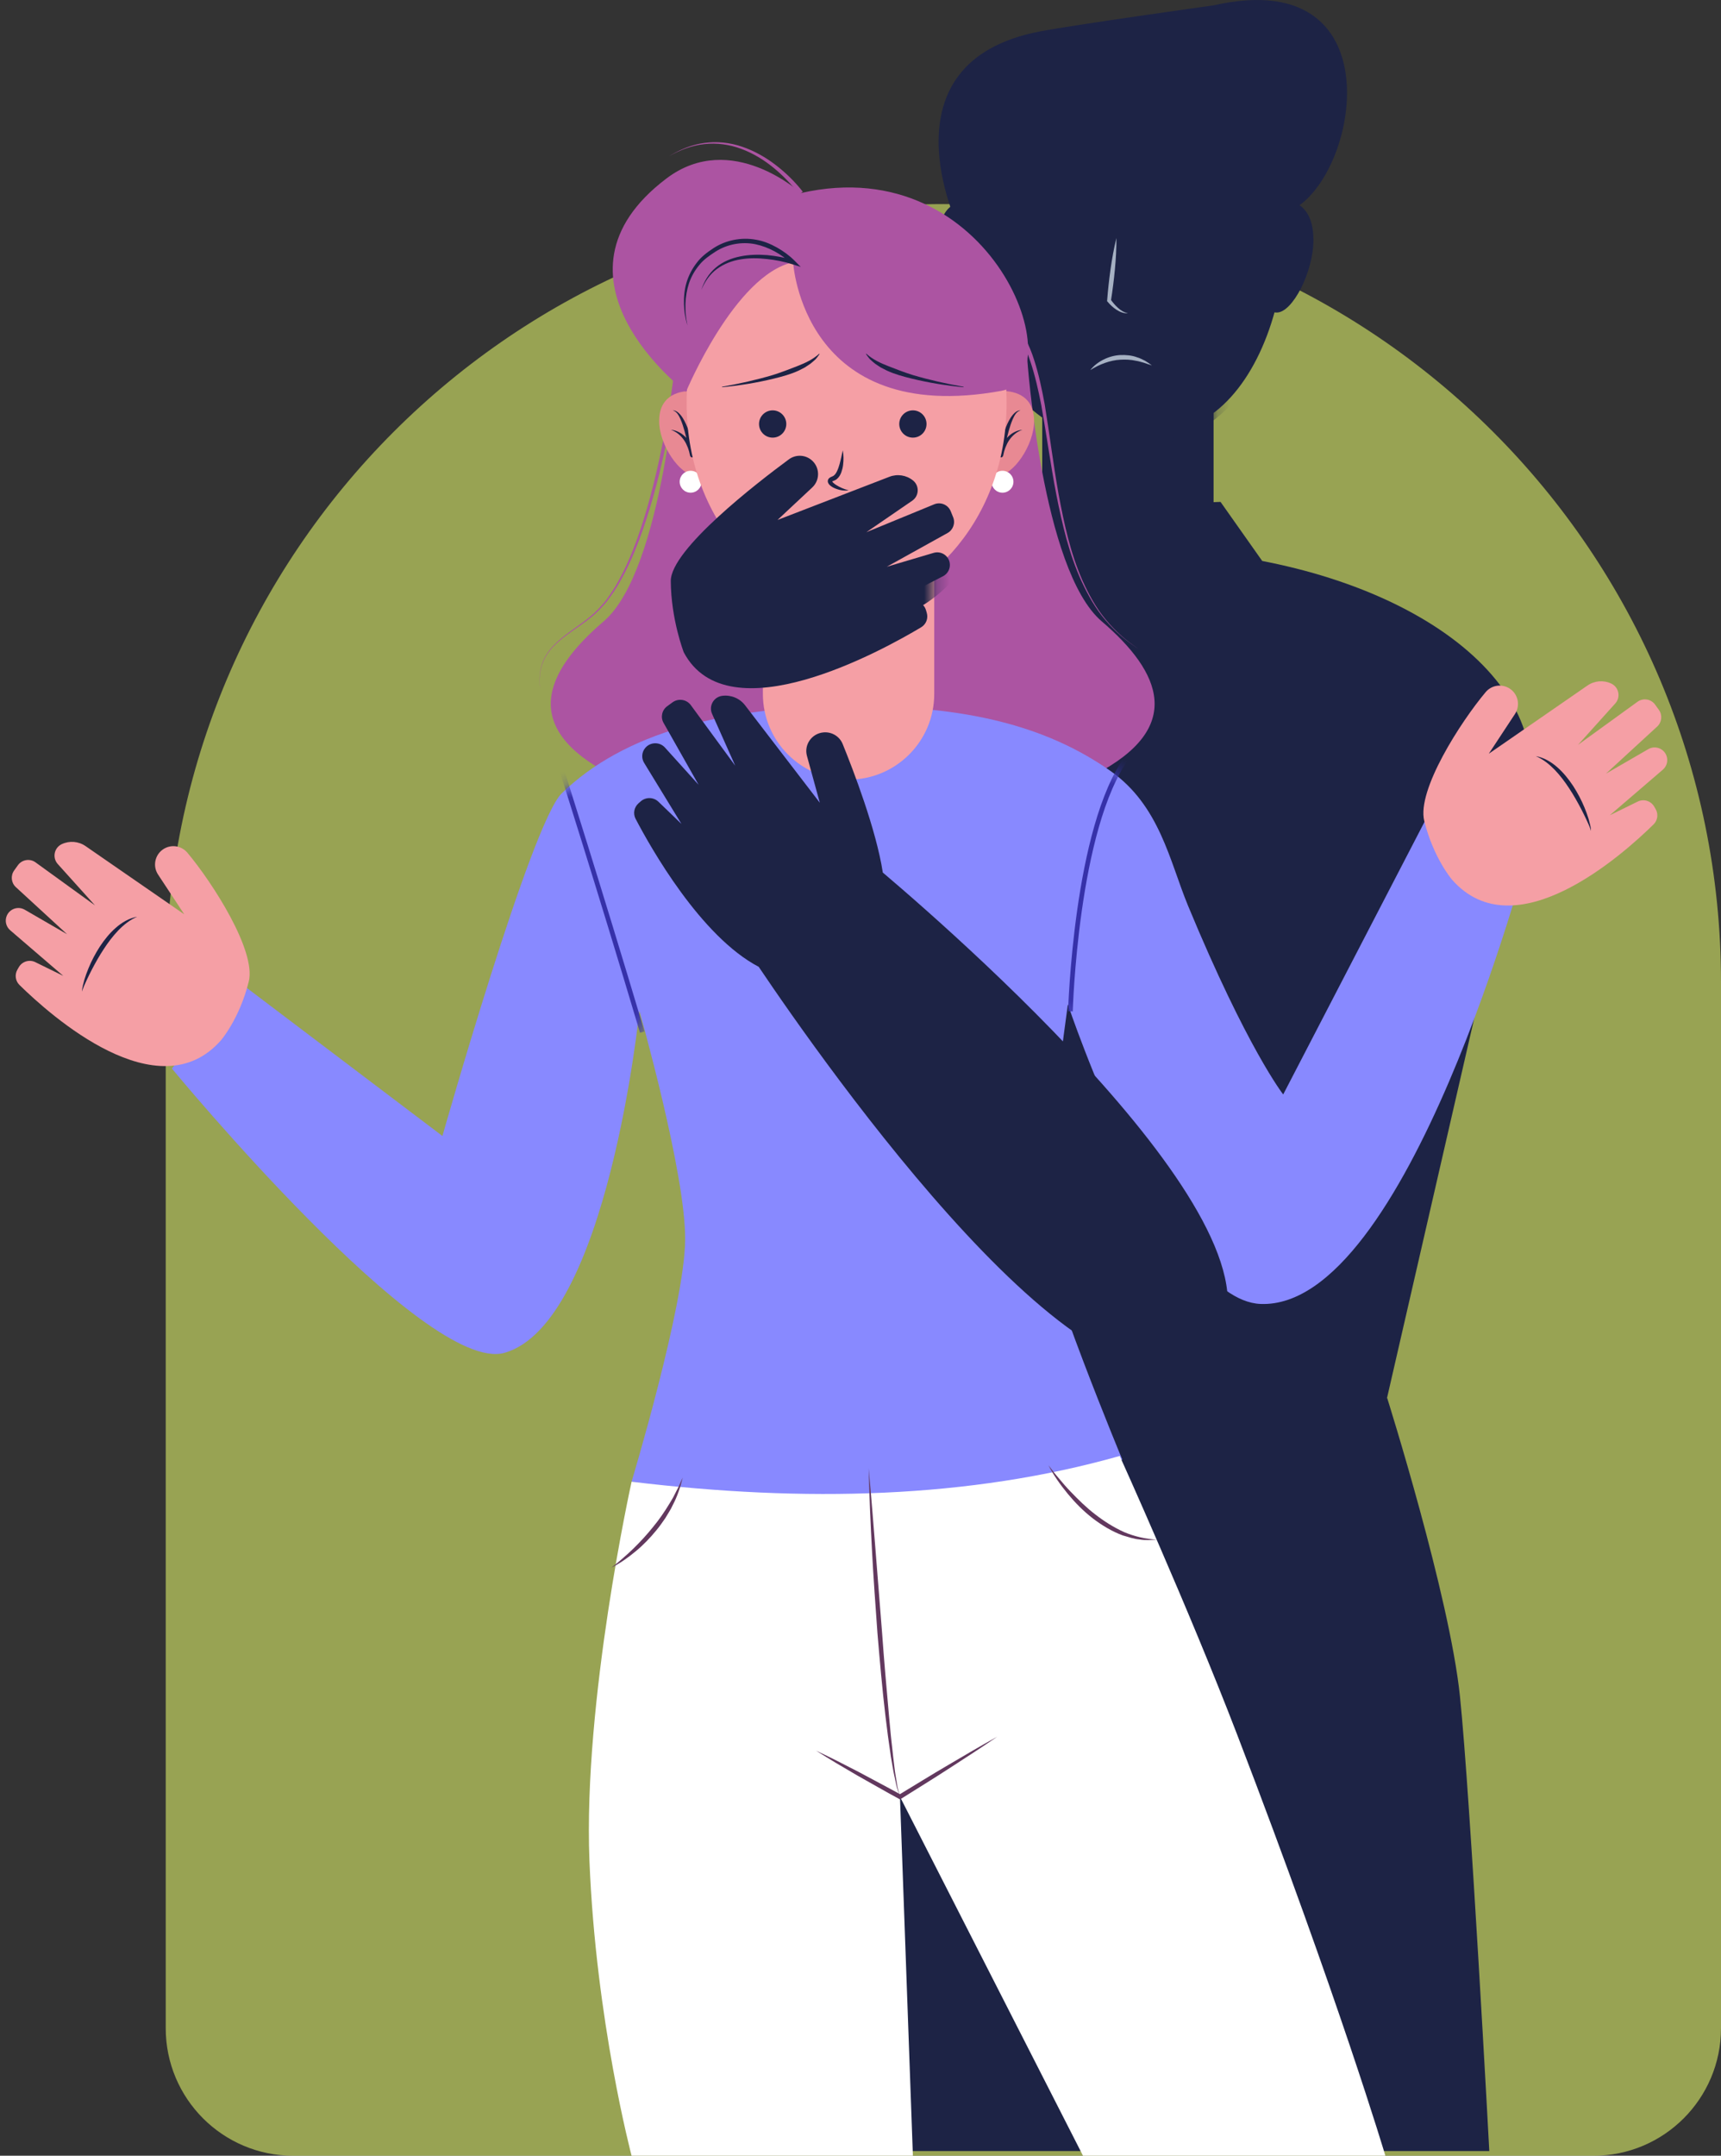 <svg width="135" height="169" viewBox="0 0 135 169" fill="none" xmlns="http://www.w3.org/2000/svg">
<rect x="0" y="0" width="135" height="169" fill="#333333" stroke="none"/>
<path d="M13 77C13 43.311 40.311 16 74 16C107.689 16 135 43.311 135 77V159C135 164.523 130.523 169 125 169H23C17.477 169 13 164.523 13 159V77Z" fill="#DCEE6A" fill-opacity="0.6"/>
<path d="M78.43 20.185C78.43 22.681 77.729 24.502 76.492 24.502C75.255 24.502 73.618 21.31 73.618 18.814C73.618 16.317 74.955 15.665 76.191 15.665C77.428 15.665 78.43 17.688 78.43 20.185Z" fill="#1D2345"/>
<path d="M74.534 19.729C74.534 19.729 75.833 19.932 76.215 22.369C76.215 22.369 75.68 17.799 74.687 17.697" fill="#1D2345"/>
<path d="M98.216 20.185C98.216 22.681 98.918 24.502 100.154 24.502C101.391 24.502 103.028 21.31 103.028 18.814C103.028 16.317 101.692 15.665 100.455 15.665C99.218 15.665 98.216 17.688 98.216 20.185Z" fill="#1D2345"/>
<path d="M102.112 19.729C102.112 19.729 100.813 19.932 100.431 22.369C100.431 22.369 100.966 17.799 101.959 17.697" fill="#1D2345"/>
<path d="M95.196 47.238H81.756V30.438H95.196V47.238Z" fill="#1D2345"/>
<mask id="mask0_1_848" style="mask-type:luminance" maskUnits="userSpaceOnUse" x="81" y="30" width="15" height="18">
<path d="M95.196 47.246H81.756V30.447H95.196V47.246Z" fill="white"/>
</mask>
<g mask="url(#mask0_1_848)">
<path d="M101.641 17.141C101.641 26.956 96.329 34.914 89.774 34.914C83.22 34.914 77.907 26.956 77.907 17.141C77.907 7.325 83.22 -0.633 89.774 -0.633C96.329 -0.633 101.641 7.325 101.641 17.141Z" fill="#1D2345"/>
</g>
<path d="M100.871 17.743C100.871 23.878 98.749 29.602 95.333 32.269C93.284 33.869 90.259 35.536 88.256 35.536C86.252 35.536 83.364 34.005 81.314 32.405C77.899 29.738 75.775 23.878 75.775 17.743C75.775 7.927 81.393 3.774 88.323 3.774C95.254 3.774 100.871 7.927 100.871 17.743Z" fill="#1D2345"/>
<path d="M84.126 6.676C84.126 6.676 84.852 19.586 100.455 16.759C106.217 15.715 110.322 -3.017 95.197 0.42C95.197 0.42 84.445 1.918 81.587 2.462C68.889 4.88 75.19 17.842 75.19 17.842C75.19 17.842 79.543 7.669 84.126 6.676Z" fill="#1D2345"/>
<path d="M87.575 18.659C87.58 19.488 87.532 20.31 87.455 21.129C87.414 21.538 87.374 21.947 87.319 22.355C87.269 22.763 87.209 23.17 87.145 23.576L87.118 23.471C87.281 23.706 87.48 23.94 87.699 24.136C87.918 24.337 88.174 24.501 88.481 24.552C88.167 24.59 87.851 24.454 87.585 24.287C87.315 24.112 87.085 23.897 86.876 23.647L86.843 23.608L86.848 23.541C86.88 23.131 86.917 22.721 86.963 22.313C87.005 21.904 87.062 21.496 87.117 21.089C87.232 20.275 87.377 19.463 87.575 18.659Z" fill="#A6B1C3"/>
<path d="M120.098 60.442C120.098 50.821 106.055 43.021 88.732 43.021C71.409 43.021 57.367 50.821 57.367 60.442L71.515 109.847L108.807 109.574L120.098 60.442Z" fill="#1D2345"/>
<path d="M72.332 106.854L71.515 109.848C71.515 109.848 66.343 125.092 65.799 135.163C65.255 145.235 64.939 168.631 64.939 168.631H116.825C116.825 168.631 115.34 140.879 114.523 132.986C113.707 125.092 108.807 109.576 108.807 109.576L72.332 106.854Z" fill="#1D2345"/>
<path d="M78.593 43.7L81.859 39.89L95.742 39.346L99.008 43.972L93.564 50.778L78.593 43.7Z" fill="#1D2345"/>
<path d="M53.381 28.103C53.08 30.52 52.664 32.913 52.149 35.289C51.627 37.662 51.002 40.018 50.152 42.298C49.725 43.436 49.233 44.554 48.629 45.611C48.335 46.145 47.986 46.648 47.618 47.134C47.231 47.605 46.807 48.05 46.328 48.426C45.381 49.191 44.303 49.779 43.449 50.641C43.026 51.07 42.684 51.587 42.507 52.166C42.325 52.744 42.303 53.36 42.352 53.963C42.295 53.361 42.309 52.743 42.485 52.16C42.656 51.574 42.995 51.048 43.416 50.61C44.266 49.73 45.341 49.127 46.27 48.356C46.742 47.976 47.152 47.534 47.529 47.064C47.886 46.578 48.225 46.078 48.51 45.544C49.095 44.488 49.57 43.372 49.981 42.235C50.798 39.957 51.39 37.602 51.881 35.232C52.365 32.861 52.751 30.464 53.019 28.063L53.381 28.103Z" fill="#AC54A2"/>
<path d="M53.2 28.083C53.2 28.083 52.054 44.698 47.356 48.708C42.658 52.719 40.825 57.073 47.929 60.74C55.033 64.407 57.668 63.49 60.304 60.396C62.939 57.302 57.325 27.739 57.325 27.739L53.2 28.083Z" fill="#AC54A2"/>
<path d="M80.575 28.083C80.575 28.083 81.721 44.698 86.419 48.708C91.117 52.719 92.95 57.073 85.846 60.74C78.742 64.407 76.107 63.49 73.471 60.396C70.836 57.302 73.596 27.739 73.596 27.739L80.575 28.083Z" fill="#AC54A2"/>
<path d="M39.573 106.055C33.319 107.825 13.486 83.769 13.486 83.769L18.829 77.047L34.706 89.056C34.706 89.056 41.66 64.527 44.07 62.188C48.906 57.494 56.678 55.352 66.955 55.352C75.702 55.352 81.976 56.849 87.087 60.423C90.976 63.141 91.75 67.522 93.194 71.008C97.829 82.193 100.658 85.8 100.658 85.8L112.489 62.991L119.812 67.033C119.812 67.033 110.385 102.703 98.872 102.223C91.538 101.918 83.766 78.736 83.766 78.736C83.766 78.736 81.705 93.698 81.796 96.656C81.886 99.614 88.038 114.433 88.038 114.433C75.166 117.902 62.337 118.259 49.543 116.159C49.543 116.159 53.695 102.405 53.746 97.21C53.797 92.014 50.154 79.249 50.154 79.249C50.154 79.249 47.671 103.764 39.573 106.055Z" fill="#8889FF"/>
<path d="M56.518 34.044C56.518 35.921 55.816 37.29 54.58 37.29C53.343 37.29 51.706 34.89 51.706 33.012C51.706 31.135 53.042 30.644 54.279 30.644C55.516 30.644 56.518 32.166 56.518 34.044Z" fill="#E88993"/>
<path d="M52.622 33.697C52.856 33.704 53.084 33.788 53.295 33.899C53.509 34.01 53.694 34.172 53.857 34.351C54.012 34.537 54.145 34.743 54.246 34.964C54.345 35.185 54.421 35.414 54.475 35.647L54.129 35.711C54.011 35.069 53.871 34.423 53.698 33.795C53.611 33.48 53.513 33.169 53.384 32.873C53.253 32.588 53.104 32.267 52.775 32.17C52.946 32.162 53.111 32.259 53.237 32.376C53.364 32.495 53.472 32.632 53.562 32.778C53.745 33.069 53.878 33.383 53.995 33.699C54.223 34.336 54.374 34.989 54.477 35.657C54.491 35.752 54.425 35.842 54.329 35.857C54.238 35.871 54.152 35.812 54.131 35.723L54.13 35.719L54.056 35.398C54.021 35.295 53.995 35.187 53.954 35.087C53.874 34.884 53.782 34.686 53.657 34.506C53.411 34.151 53.065 33.84 52.622 33.697Z" fill="#1D2345"/>
<path d="M76.303 34.044C76.303 35.921 77.005 37.29 78.242 37.29C79.478 37.29 81.116 34.89 81.116 33.012C81.116 31.135 79.779 30.644 78.543 30.644C77.306 30.644 76.303 32.166 76.303 34.044Z" fill="#E88993"/>
<path d="M80.199 33.697C79.757 33.84 79.41 34.151 79.164 34.506C79.04 34.686 78.948 34.884 78.867 35.087C78.827 35.187 78.8 35.295 78.765 35.398L78.691 35.719L78.69 35.723C78.668 35.817 78.574 35.877 78.479 35.855C78.389 35.834 78.331 35.747 78.345 35.657C78.447 34.989 78.599 34.336 78.826 33.699C78.943 33.383 79.076 33.069 79.26 32.778C79.349 32.632 79.457 32.495 79.585 32.376C79.71 32.259 79.876 32.162 80.046 32.17C79.718 32.267 79.568 32.588 79.438 32.873C79.309 33.169 79.211 33.48 79.123 33.795C78.95 34.423 78.811 35.069 78.693 35.711L78.346 35.647C78.401 35.414 78.476 35.185 78.576 34.964C78.676 34.743 78.809 34.537 78.965 34.351C79.128 34.172 79.313 34.01 79.526 33.899C79.737 33.788 79.965 33.704 80.199 33.697Z" fill="#1D2345"/>
<path d="M55.033 37.767C55.033 38.241 54.648 38.626 54.174 38.626C53.699 38.626 53.315 38.241 53.315 37.767C53.315 37.292 53.699 36.907 54.174 36.907C54.648 36.907 55.033 37.292 55.033 37.767Z" fill="white"/>
<path d="M79.497 37.767C79.497 38.241 79.113 38.626 78.638 38.626C78.164 38.626 77.779 38.241 77.779 37.767C77.779 37.292 78.164 36.907 78.638 36.907C79.113 36.907 79.497 37.292 79.497 37.767Z" fill="white"/>
<path d="M66.564 61.119C62.852 61.119 59.843 58.11 59.843 54.399V44.319H73.284V54.399C73.284 58.11 70.275 61.119 66.564 61.119Z" fill="#F59FA5"/>
<mask id="mask1_1_848" style="mask-type:luminance" maskUnits="userSpaceOnUse" x="59" y="44" width="15" height="18">
<path d="M73.284 61.127H59.843V44.327H73.284V61.127Z" fill="white"/>
</mask>
<g mask="url(#mask1_1_848)">
<path d="M79.729 31.021C79.729 40.837 74.416 48.794 67.862 48.794C61.308 48.794 55.994 40.837 55.994 31.021C55.994 21.205 61.308 13.247 67.862 13.247C74.416 13.247 79.729 21.205 79.729 31.021Z" fill="#1D2345"/>
</g>
<path d="M78.959 31.622C78.959 41.438 71.753 47.599 66.411 47.599C61.068 47.599 53.862 41.438 53.862 31.622C53.862 21.807 59.48 17.653 66.411 17.653C73.341 17.653 78.959 21.807 78.959 31.622Z" fill="#F59FA5"/>
<path d="M62.214 20.559C62.214 20.559 62.94 33.469 78.543 30.642C84.305 29.598 77.951 11.697 62.825 15.135C62.825 15.135 57.372 10.144 52.283 13.989C41.97 21.781 53.811 30.719 53.811 30.719C53.811 30.719 57.631 21.552 62.214 20.559Z" fill="#AC54A2"/>
<path d="M78.99 25.306C79.136 25.293 79.213 25.318 79.303 25.35C79.391 25.379 79.464 25.423 79.537 25.468C79.677 25.562 79.8 25.671 79.904 25.791C80.121 26.024 80.281 26.288 80.433 26.554C80.716 27.092 80.943 27.652 81.122 28.223C81.49 29.363 81.733 30.531 81.949 31.7C82.335 34.047 82.62 36.396 83.037 38.728C83.468 41.051 83.969 43.383 84.93 45.55C85.417 46.622 85.984 47.675 86.747 48.582C87.499 49.495 88.397 50.284 89.395 50.925C88.389 50.297 87.479 49.518 86.712 48.611C85.933 47.71 85.351 46.659 84.847 45.587C83.853 43.421 83.32 41.085 82.858 38.761C82.41 36.432 82.093 34.075 81.679 31.749C81.45 30.591 81.194 29.436 80.819 28.324C80.637 27.767 80.408 27.227 80.134 26.72C79.989 26.473 79.835 26.229 79.645 26.031C79.554 25.927 79.451 25.841 79.345 25.771C79.291 25.739 79.237 25.707 79.183 25.691C79.137 25.668 79.063 25.667 79.061 25.664L78.99 25.306Z" fill="#AC54A2"/>
<path d="M61.679 33.239C61.679 33.83 61.2 34.309 60.61 34.309C60.019 34.309 59.54 33.83 59.54 33.239C59.54 32.648 60.019 32.17 60.61 32.17C61.2 32.17 61.679 32.648 61.679 33.239Z" fill="#1D2345"/>
<path d="M56.635 30.32C57.981 30.088 59.315 29.786 60.618 29.401C61.267 29.201 61.896 28.951 62.521 28.711C63.146 28.465 63.756 28.19 64.262 27.73L64.291 27.752C64.193 27.891 64.092 28.041 63.972 28.17C63.841 28.284 63.713 28.41 63.572 28.515C63.429 28.616 63.28 28.709 63.133 28.806L62.667 29.045C62.035 29.34 61.363 29.519 60.695 29.683C59.358 30.009 58.003 30.228 56.64 30.356L56.635 30.32Z" fill="#1D2345"/>
<path d="M70.54 33.239C70.54 33.83 71.019 34.309 71.61 34.309C72.201 34.309 72.679 33.83 72.679 33.239C72.679 32.648 72.201 32.17 71.61 32.17C71.019 32.17 70.54 32.648 70.54 33.239Z" fill="#1D2345"/>
<path d="M75.581 30.356C74.217 30.228 72.861 30.009 71.525 29.683C70.857 29.519 70.185 29.34 69.553 29.045L69.087 28.806C68.94 28.709 68.79 28.616 68.648 28.515C68.507 28.41 68.379 28.284 68.248 28.17C68.128 28.041 68.028 27.891 67.929 27.752L67.958 27.73C68.464 28.19 69.074 28.465 69.699 28.711C70.324 28.951 70.952 29.201 71.602 29.401C72.905 29.786 74.239 30.088 75.585 30.32L75.581 30.356Z" fill="#1D2345"/>
<path d="M66.11 35.304C66.178 35.681 66.185 36.066 66.134 36.45C66.112 36.644 66.064 36.835 65.996 37.027C65.927 37.216 65.823 37.411 65.635 37.564C65.593 37.605 65.535 37.632 65.476 37.657L65.393 37.693L65.346 37.711C65.306 37.721 65.298 37.736 65.279 37.743C65.278 37.749 65.284 37.735 65.279 37.727C65.273 37.73 65.309 37.801 65.367 37.851C65.425 37.904 65.493 37.956 65.565 38.006C65.863 38.193 66.198 38.35 66.568 38.436C66.186 38.502 65.788 38.418 65.426 38.254C65.335 38.211 65.245 38.162 65.159 38.093C65.079 38.022 64.975 37.948 64.936 37.764C64.92 37.66 64.969 37.56 65.03 37.495C65.087 37.447 65.152 37.4 65.204 37.384L65.287 37.35L65.332 37.327C65.359 37.314 65.388 37.303 65.412 37.276C65.52 37.197 65.611 37.053 65.678 36.895C65.752 36.74 65.804 36.568 65.856 36.393C65.955 36.042 66.027 35.677 66.11 35.304Z" fill="#1D2345"/>
<path d="M53.927 25.509C53.755 24.971 53.667 24.405 53.652 23.836C53.637 23.268 53.691 22.691 53.856 22.137C54.023 21.585 54.295 21.064 54.652 20.605C55 20.135 55.473 19.779 55.954 19.464C56.923 18.824 58.161 18.579 59.312 18.795C59.891 18.892 60.437 19.121 60.943 19.401C61.449 19.689 61.916 20.023 62.335 20.444L62.812 20.923L62.161 20.718C61.517 20.514 60.832 20.377 60.152 20.306C59.471 20.23 58.779 20.218 58.105 20.331C57.431 20.437 56.78 20.687 56.229 21.093C55.678 21.503 55.277 22.092 55.012 22.736C55.218 22.071 55.596 21.445 56.141 20.984C56.684 20.52 57.367 20.239 58.063 20.102C58.76 19.959 59.477 19.944 60.182 19.999C60.888 20.066 61.58 20.193 62.267 20.401L62.093 20.674C61.31 19.927 60.303 19.365 59.244 19.143C58.181 18.933 57.044 19.138 56.118 19.732C55.66 20.033 55.198 20.341 54.856 20.773C54.505 21.192 54.229 21.675 54.05 22.198C53.704 23.25 53.683 24.41 53.927 25.509Z" fill="#1D2345"/>
<path d="M49.543 116.161C49.543 116.161 45.736 133.326 46.238 145.881C46.741 158.436 49.543 169 49.543 169L71.61 169L70.596 140.859L84.953 169L108.672 168.999C108.672 168.999 105.096 156.938 97.052 136C93.23 126.053 87.835 114.141 87.835 114.141C76.015 117.484 63.123 117.796 49.543 116.161Z" fill="white"/>
<path d="M64.008 137.24C64.579 137.503 65.137 137.787 65.7 138.063L67.373 138.921L69.031 139.807C69.58 140.106 70.138 140.392 70.681 140.704L70.502 140.709C71.784 139.937 73.051 139.143 74.344 138.39C75.631 137.627 76.923 136.873 78.232 136.146C76.995 136.99 75.742 137.807 74.484 138.616C73.231 139.434 71.953 140.211 70.689 141.012L70.604 141.065L70.51 141.016C69.956 140.724 69.415 140.407 68.867 140.104L67.231 139.179L65.61 138.227C65.076 137.899 64.537 137.579 64.008 137.24Z" fill="#62385E"/>
<path d="M47.962 122.894C48.265 122.658 48.564 122.422 48.847 122.166C49.137 121.92 49.416 121.663 49.688 121.398C50.229 120.868 50.744 120.313 51.215 119.724C51.698 119.143 52.126 118.52 52.517 117.874C52.613 117.712 52.715 117.551 52.807 117.385L53.064 116.879C53.258 116.548 53.377 116.186 53.554 115.842C53.373 116.587 53.127 117.326 52.763 118.01C52.682 118.186 52.592 118.358 52.488 118.521L52.187 119.018C51.965 119.335 51.747 119.656 51.498 119.953C51.008 120.552 50.472 121.115 49.875 121.606C49.283 122.1 48.651 122.55 47.962 122.894Z" fill="#62385E"/>
<path d="M82.243 114.87C82.514 115.229 82.788 115.584 83.082 115.921C83.366 116.266 83.658 116.605 83.968 116.924C84.585 117.565 85.218 118.192 85.922 118.729C86.621 119.269 87.369 119.743 88.172 120.107C88.985 120.45 89.851 120.649 90.753 120.705C90.307 120.726 89.848 120.768 89.398 120.688C88.941 120.649 88.509 120.494 88.069 120.368C87.207 120.052 86.422 119.567 85.698 119.016C84.978 118.456 84.336 117.805 83.759 117.109C83.185 116.41 82.657 115.672 82.243 114.87Z" fill="#62385E"/>
<path d="M68.142 115.113C68.339 117.263 68.509 119.414 68.682 121.564L69.194 128.014C69.349 130.165 69.536 132.313 69.731 134.46C69.822 135.534 69.933 136.606 70.058 137.676C70.13 138.209 70.171 138.749 70.267 139.278L70.398 140.076L70.596 140.859L70.344 140.087L70.172 139.295C70.048 138.768 69.98 138.232 69.881 137.701C69.72 136.633 69.577 135.562 69.452 134.489C69.198 132.345 69.014 130.193 68.831 128.043C68.674 125.89 68.518 123.738 68.403 121.583C68.288 119.428 68.189 117.271 68.142 115.113Z" fill="#62385E"/>
<path d="M17.327 81.562C12.405 87.135 3.992 79.636 1.526 77.216C1.204 76.9 1.139 76.406 1.365 76.015L1.476 75.822C1.738 75.37 2.303 75.198 2.771 75.428L4.961 76.503L0.798 72.927C0.471 72.646 0.363 72.186 0.531 71.79C0.763 71.24 1.424 71.019 1.94 71.317L5.262 73.239L1.244 69.548C0.876 69.21 0.818 68.649 1.109 68.242L1.402 67.832C1.721 67.385 2.343 67.283 2.788 67.605L7.451 70.978L4.532 67.737C4.087 67.243 4.244 66.461 4.845 66.177C5.45 65.892 6.161 65.95 6.711 66.33L14.453 71.677L12.399 68.562C11.904 67.812 12.213 66.796 13.042 66.448C13.622 66.204 14.292 66.366 14.697 66.847C16.653 69.172 20.11 74.537 19.515 76.943C18.79 79.874 17.327 81.562 17.327 81.562Z" fill="#F59FA5"/>
<path d="M6.477 77.702C6.472 77.707 6.459 77.722 6.45 77.708C6.444 77.698 6.443 77.688 6.442 77.677C6.44 77.657 6.441 77.637 6.442 77.617C6.445 77.576 6.449 77.537 6.454 77.497C6.467 77.418 6.483 77.34 6.501 77.263C6.536 77.108 6.577 76.954 6.62 76.8C6.713 76.496 6.82 76.196 6.943 75.903C7.185 75.315 7.483 74.749 7.83 74.211C8.183 73.678 8.585 73.171 9.072 72.745C9.551 72.319 10.134 71.977 10.762 71.867C10.177 72.114 9.696 72.511 9.268 72.951C8.844 73.397 8.471 73.891 8.135 74.41C7.793 74.927 7.489 75.47 7.2 76.022C7.058 76.3 6.917 76.579 6.786 76.864C6.718 77.005 6.653 77.147 6.593 77.292C6.562 77.364 6.534 77.437 6.507 77.51C6.494 77.547 6.48 77.584 6.469 77.621C6.464 77.64 6.458 77.659 6.456 77.677C6.45 77.696 6.456 77.722 6.477 77.702Z" fill="#1D2345"/>
<path d="M113.911 68.974C118.833 74.546 127.245 67.047 129.711 64.628C130.033 64.311 130.099 63.817 129.872 63.426L129.76 63.233C129.5 62.782 128.934 62.61 128.466 62.84L126.275 63.914L130.439 60.338C130.766 60.058 130.874 59.598 130.706 59.2C130.474 58.652 129.813 58.43 129.298 58.729L125.975 60.65L129.993 56.959C130.361 56.621 130.42 56.06 130.128 55.653L129.835 55.243C129.516 54.796 128.894 54.695 128.449 55.017L123.786 58.39L126.706 55.148C127.15 54.654 126.993 53.872 126.392 53.589C125.788 53.303 125.077 53.361 124.527 53.741L116.785 59.089L118.838 55.974C119.333 55.223 119.024 54.207 118.195 53.859C117.615 53.616 116.946 53.777 116.54 54.258C114.584 56.584 111.127 61.948 111.722 64.354C112.447 67.285 113.911 68.974 113.911 68.974Z" fill="#F59FA5"/>
<path d="M124.76 65.113C124.781 65.134 124.787 65.107 124.781 65.089C124.779 65.07 124.773 65.051 124.768 65.032C124.757 64.995 124.744 64.958 124.73 64.922C124.703 64.848 124.675 64.775 124.645 64.703C124.584 64.558 124.519 64.416 124.451 64.275C124.319 63.99 124.179 63.711 124.037 63.434C123.748 62.882 123.444 62.338 123.102 61.822C122.766 61.302 122.393 60.808 121.969 60.362C121.541 59.923 121.06 59.526 120.475 59.278C121.103 59.388 121.686 59.73 122.165 60.156C122.652 60.582 123.054 61.09 123.407 61.622C123.754 62.16 124.052 62.726 124.294 63.314C124.417 63.608 124.524 63.907 124.617 64.212C124.66 64.365 124.701 64.519 124.736 64.674C124.754 64.751 124.77 64.829 124.783 64.908C124.788 64.948 124.793 64.988 124.795 65.028C124.796 65.048 124.797 65.068 124.795 65.089C124.794 65.099 124.793 65.109 124.787 65.119C124.778 65.133 124.765 65.118 124.76 65.113Z" fill="#1D2345"/>
<path d="M62.677 15.242C62.109 14.468 61.416 13.754 60.662 13.138C59.905 12.522 59.059 12.008 58.142 11.669C57.228 11.328 56.233 11.188 55.257 11.298C54.278 11.398 53.337 11.758 52.48 12.248C53.321 11.733 54.256 11.339 55.246 11.207C56.233 11.066 57.255 11.176 58.202 11.497C59.153 11.816 60.036 12.316 60.831 12.923C61.627 13.534 62.347 14.228 62.973 15.031L62.677 15.242Z" fill="#AC54A2"/>
<mask id="mask2_1_848" style="mask-type:luminance" maskUnits="userSpaceOnUse" x="13" y="55" width="107" height="62">
<path d="M39.573 106.05C33.319 107.82 13.486 83.765 13.486 83.765L18.829 77.042L34.706 89.051C34.706 89.051 40.454 65.533 42.864 63.194C47.7 58.5 56.678 55.347 66.955 55.347C75.702 55.347 83.507 57.632 88.62 61.205C92.508 63.923 93.393 67.675 94.838 71.161C99.473 82.345 100.658 85.795 100.658 85.795L112.489 62.987L119.812 67.028C119.812 67.028 110.385 102.698 98.872 102.219C91.538 101.913 83.766 78.731 83.766 78.731L80.891 96.407L88.12 115.556L49.543 116.155C49.543 116.155 53.695 102.401 53.746 97.205C53.797 92.01 50.154 79.244 50.154 79.244C50.154 79.244 47.671 103.759 39.573 106.05Z" fill="white"/>
</mask>
<g mask="url(#mask2_1_848)">
<path d="M43.867 59.745C43.867 59.745 46.92 69.312 50.38 80.914" stroke="#3631A9" stroke-width="0.365" stroke-miterlimit="10"/>
<path d="M83.967 79.286C83.967 79.286 84.374 64.833 88.445 59.337" stroke="#3631A9" stroke-width="0.365" stroke-miterlimit="10"/>
</g>
<path d="M53.637 51.14C57.118 57.709 69.297 50.949 72.26 49.174C72.647 48.942 72.827 48.477 72.698 48.043L72.635 47.829C72.487 47.33 71.978 47.03 71.469 47.144L69.087 47.677L73.972 45.174C74.356 44.978 74.568 44.556 74.498 44.131C74.401 43.543 73.811 43.173 73.239 43.342L69.559 44.432L74.329 41.785C74.767 41.542 74.955 41.011 74.767 40.547L74.578 40.08C74.372 39.57 73.791 39.326 73.283 39.535L67.96 41.722L71.557 39.254C72.105 38.879 72.135 38.081 71.618 37.665C71.097 37.246 70.392 37.136 69.768 37.377L60.99 40.763L63.715 38.215C64.372 37.601 64.309 36.541 63.585 36.009C63.078 35.637 62.389 35.637 61.883 36.01C59.437 37.813 52.603 43.073 52.618 45.551C52.637 48.57 53.637 51.14 53.637 51.14Z" fill="#1D2345"/>
<path d="M69.25 68.403C68.738 65.062 66.928 60.359 66.102 58.328C65.861 57.732 65.257 57.363 64.61 57.415C63.685 57.489 63.056 58.375 63.299 59.259L64.308 62.93L58.444 55.289C58.027 54.746 57.349 54.464 56.664 54.548C55.985 54.632 55.579 55.34 55.856 55.959L57.673 60.029L54.19 55.279C53.857 54.825 53.215 54.727 52.758 55.058L52.339 55.362C51.922 55.664 51.799 56.225 52.051 56.671L54.8 61.524L52.163 58.606C51.754 58.153 51.035 58.158 50.63 58.616C50.338 58.948 50.295 59.428 50.526 59.804L53.454 64.592L51.653 62.855C51.269 62.483 50.659 62.47 50.258 62.825L50.086 62.976C49.739 63.283 49.644 63.783 49.858 64.192C51.029 66.43 54.953 73.408 59.515 75.794C64.538 83.257 86.027 113.943 94.653 106.036C103.233 98.17 76.124 74.234 69.25 68.403Z" fill="#1D2345"/>
<path d="M85.526 29.014C85.796 28.665 86.161 28.39 86.562 28.19C86.963 27.987 87.41 27.863 87.863 27.835C88.315 27.817 88.777 27.854 89.199 28.012C89.417 28.068 89.612 28.186 89.812 28.277C90.004 28.387 90.184 28.518 90.358 28.65C90.144 28.589 89.946 28.503 89.742 28.442C89.532 28.393 89.335 28.315 89.126 28.287C88.716 28.192 88.298 28.177 87.888 28.199C87.476 28.217 87.069 28.314 86.674 28.451C86.279 28.591 85.896 28.779 85.526 29.014Z" fill="#A6B1C3"/>
</svg>
